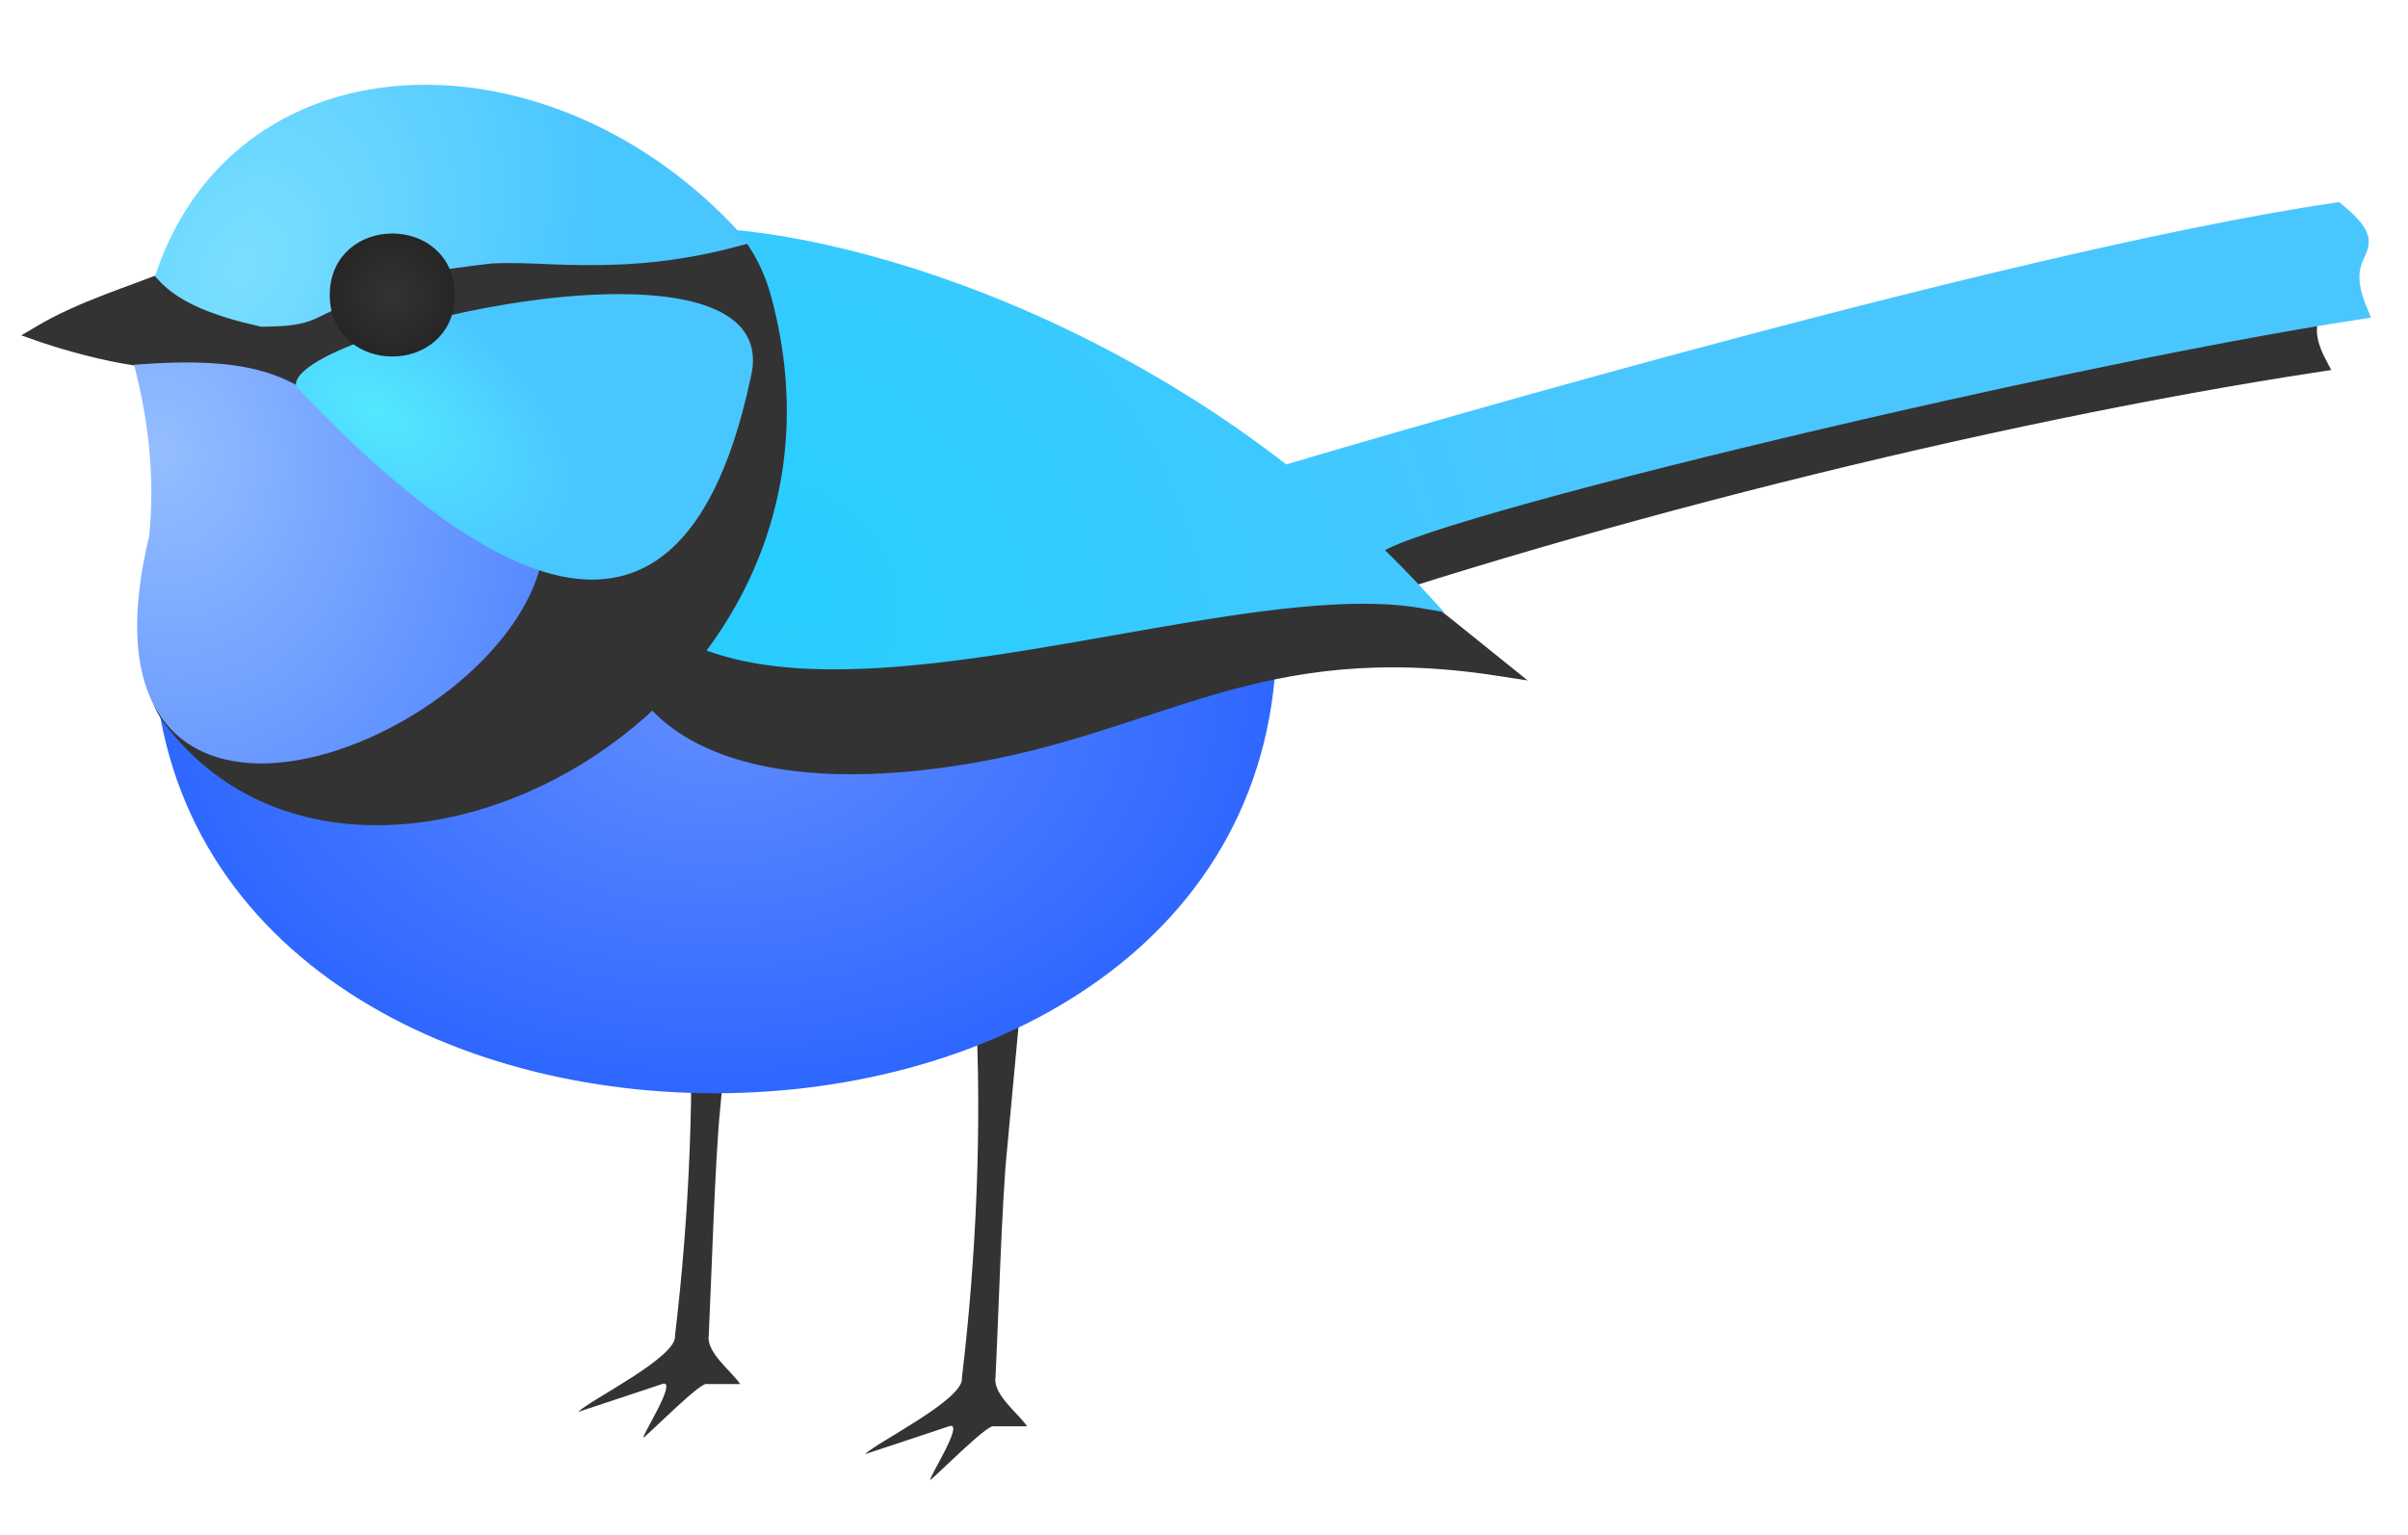 <?xml version="1.0" encoding="UTF-8" standalone="no"?>
<!-- Generator: Adobe Illustrator 25.4.1, SVG Export Plug-In . SVG Version: 6.00 Build 0)  -->

<svg
   version="1.1"
   id="Layer_1"
   x="0px"
   y="0px"
   viewBox="0 0 1499 955.5"
   style="enable-background:new 0 0 1499 955.5;"
   xml:space="preserve"
   sodipodi:docname="FairyWren-Colour.svg"
   inkscape:version="1.3.2 (091e20ef0f, 2023-11-25, custom)"
   xmlns:inkscape="http://www.inkscape.org/namespaces/inkscape"
   xmlns:sodipodi="http://sodipodi.sourceforge.net/DTD/sodipodi-0.dtd"
   xmlns:xlink="http://www.w3.org/1999/xlink"
   xmlns="http://www.w3.org/2000/svg"
   xmlns:svg="http://www.w3.org/2000/svg"><defs
   id="defs11"><linearGradient
     id="linearGradient2"
     inkscape:collect="always"><stop
       style="stop-color:#333333;stop-opacity:1;"
       offset="0"
       id="stop1" /><stop
       style="stop-color:#262626;stop-opacity:1;"
       offset="1"
       id="stop2" /></linearGradient><linearGradient
     id="linearGradient22"
     inkscape:collect="always"><stop
       style="stop-color:#618dff;stop-opacity:1;"
       offset="0"
       id="stop23" /><stop
       style="stop-color:#2e67ff;stop-opacity:1;"
       offset="1"
       id="stop24" /></linearGradient><linearGradient
     id="linearGradient20"
     inkscape:collect="always"><stop
       style="stop-color:#618dff;stop-opacity:1;"
       offset="0"
       id="stop21" /><stop
       style="stop-color:#2e67ff;stop-opacity:1;"
       offset="1"
       id="stop22" /></linearGradient><linearGradient
     id="linearGradient18"
     inkscape:collect="always"><stop
       style="stop-color:#27ceff;stop-opacity:1;"
       offset="0"
       id="stop19" /><stop
       style="stop-color:#4ac6ff;stop-opacity:1;"
       offset="1"
       id="stop20" /></linearGradient><linearGradient
     id="linearGradient16"
     inkscape:collect="always"><stop
       style="stop-color:#27ceff;stop-opacity:1;"
       offset="0"
       id="stop17" /><stop
       style="stop-color:#4ac6ff;stop-opacity:1;"
       offset="1"
       id="stop18" /></linearGradient><radialGradient
     inkscape:collect="always"
     xlink:href="#linearGradient16"
     id="radialGradient18"
     cx="491.011"
     cy="637.643"
     fx="491.011"
     fy="637.643"
     r="555.852"
     gradientTransform="matrix(0.763,0.646,-0.542,0.64,461.561,-358.086)"
     gradientUnits="userSpaceOnUse" /><radialGradient
     inkscape:collect="always"
     xlink:href="#linearGradient18"
     id="radialGradient20"
     cx="491.011"
     cy="637.643"
     fx="491.011"
     fy="637.643"
     r="555.852"
     gradientTransform="matrix(0.763,0.646,-0.542,0.64,461.561,-358.086)"
     gradientUnits="userSpaceOnUse" /><radialGradient
     inkscape:collect="always"
     xlink:href="#linearGradient20"
     id="radialGradient22"
     cx="445.05"
     cy="436.135"
     fx="445.05"
     fy="436.135"
     r="350.736"
     gradientTransform="matrix(1,0,0,0.697,0,131.991)"
     gradientUnits="userSpaceOnUse" /><radialGradient
     inkscape:collect="always"
     xlink:href="#linearGradient22"
     id="radialGradient24"
     cx="445.05"
     cy="436.135"
     fx="445.05"
     fy="436.135"
     r="350.736"
     gradientTransform="matrix(1,0,0,0.697,0,131.991)"
     gradientUnits="userSpaceOnUse" /><radialGradient
     inkscape:collect="always"
     xlink:href="#linearGradient26"
     id="radialGradient28"
     cx="129.994"
     cy="348.088"
     fx="129.994"
     fy="348.088"
     r="132.272"
     gradientTransform="matrix(0.632,3.582,-2.925,0.464,1036.145,-346.767)"
     gradientUnits="userSpaceOnUse" /><linearGradient
     id="linearGradient26"
     inkscape:collect="always"><stop
       style="stop-color:#94beff;stop-opacity:1;"
       offset="0"
       id="stop27" /><stop
       style="stop-color:#2e67ff;stop-opacity:1;"
       offset="1"
       id="stop28" /></linearGradient><radialGradient
     inkscape:collect="always"
     xlink:href="#linearGradient26"
     id="radialGradient26"
     cx="129.994"
     cy="348.088"
     fx="129.994"
     fy="348.088"
     r="132.272"
     gradientTransform="matrix(0.632,3.582,-2.925,0.464,1036.145,-346.767)"
     gradientUnits="userSpaceOnUse" /><radialGradient
     inkscape:collect="always"
     xlink:href="#linearGradient11"
     id="radialGradient12"
     cx="244.894"
     cy="240.823"
     fx="244.894"
     fy="240.823"
     r="147.441"
     gradientTransform="matrix(2.486,1.532,-0.875,1.42,-163.146,-460.633)"
     gradientUnits="userSpaceOnUse" /><linearGradient
     id="linearGradient11"
     inkscape:collect="always"><stop
       style="stop-color:#53e8ff;stop-opacity:1;"
       offset="0"
       id="stop11" /><stop
       style="stop-color:#4ac6ff;stop-opacity:1;"
       offset="0.326"
       id="stop12" /></linearGradient><radialGradient
     inkscape:collect="always"
     xlink:href="#linearGradient12"
     id="radialGradient14"
     cx="159.574"
     cy="201.754"
     fx="159.574"
     fy="201.754"
     r="192.962"
     gradientTransform="matrix(0.921,0.467,-0.631,1.248,131.589,-161.262)"
     gradientUnits="userSpaceOnUse" /><linearGradient
     id="linearGradient12"
     inkscape:collect="always"><stop
       style="stop-color:#7adfff;stop-opacity:1;"
       offset="0"
       id="stop13" /><stop
       style="stop-color:#4ac6ff;stop-opacity:1;"
       offset="1"
       id="stop14" /></linearGradient><radialGradient
     inkscape:collect="always"
     xlink:href="#linearGradient12"
     id="radialGradient16"
     cx="203.26"
     cy="187.688"
     fx="203.26"
     fy="187.688"
     r="192.962"
     gradientTransform="matrix(0.921,0.467,-0.631,1.248,82.492,-164.109)"
     gradientUnits="userSpaceOnUse" /><radialGradient
     inkscape:collect="always"
     xlink:href="#linearGradient1"
     id="radialGradient2"
     cx="519.041"
     cy="315.435"
     fx="519.041"
     fy="315.435"
     r="83.548"
     gradientTransform="matrix(0.466,0,0,0.458,2.261,39.098)"
     gradientUnits="userSpaceOnUse" /><linearGradient
     id="linearGradient1"
     inkscape:collect="always"><stop
       style="stop-color:#333333;stop-opacity:1;"
       offset="0"
       id="stop5" /><stop
       style="stop-color:#262626;stop-opacity:1;"
       offset="1"
       id="stop6" /></linearGradient><radialGradient
     inkscape:collect="always"
     xlink:href="#linearGradient2"
     id="radialGradient4"
     cx="519.041"
     cy="315.435"
     fx="519.041"
     fy="315.435"
     r="83.548"
     gradientTransform="matrix(0.466,0,0,0.458,2.261,39.098)"
     gradientUnits="userSpaceOnUse" /></defs><sodipodi:namedview
   id="namedview11"
   pagecolor="#ffffff"
   bordercolor="#000000"
   borderopacity="0.25"
   inkscape:showpageshadow="2"
   inkscape:pageopacity="0.0"
   inkscape:pagecheckerboard="0"
   inkscape:deskcolor="#d1d1d1"
   inkscape:zoom="0.55002435"
   inkscape:cx="866.32528"
   inkscape:cy="532.70369"
   inkscape:window-width="1920"
   inkscape:window-height="1028"
   inkscape:window-x="0"
   inkscape:window-y="0"
   inkscape:window-maximized="1"
   inkscape:current-layer="Colour" />
<style
   type="text/css"
   id="style1">
	.st0{fill:#333333;}
	.st1{fill:#333333;stroke:#333333;stroke-width:10;stroke-miterlimit:10;}
	.st2{fill:#618DFF;stroke:#618DFF;stroke-width:10;stroke-miterlimit:10;}
	.st3{fill:#7ADFFF;stroke:#7ADFFF;stroke-width:10;stroke-miterlimit:10;}
	.st4{fill:#94BEFF;stroke:#94BEFF;stroke-width:10;stroke-miterlimit:10;}
	.st5{fill:#7FEEFF;}
</style>
<g
   id="Colour">
	<path
   class="st0"
   d="M428.7,599.7c4.1,74.4,0.4,157.8-8.5,231.8c2,13.3-53.1,40.2-60.2,47.6l53-17.6c8-1-13.1,31.8-12.5,33.7   c3-1.9,35.9-35.1,39.3-33.4h21c-5.1-7.7-21.3-19.7-19.6-30.3c1.5-31.1,4-111.2,7.1-140.9l8.4-90.2   C458.9,576.9,427.3,575.8,428.7,599.7z"
   id="path1" />
	<path
   class="st0"
   d="M607.3,626c4.1,74.4,0.4,157.8-8.5,231.8c2,13.3-53.1,40.2-60.2,47.6l53-17.6c8-1-13.2,31.8-12.5,33.7   c3-1.9,35.9-35.1,39.3-33.4h21c-5.1-7.7-21.3-19.7-19.7-30.3c1.6-31.1,4-111.2,7.1-140.9l8.4-90.2C637.6,603.1,606,602.1,607.3,626   z"
   id="path2" />
	<path
   class="st1"
   d="M724.9,350.6c202.3-79.1,490.7-155.4,704.3-186.8c22.2,5.6,27,10.6,27.1,14.3c0.2,6-12.2,8-17.1,18.5   c-4.5,9.7-0.2,21.4,4.3,29.9c-204.7,31.2-469.4,97.3-668.7,168.2L724.9,350.6z"
   id="path3" />
	<path
   class="st2"
   d="M789.7,396.2c-1,372.7-688.5,372.7-689.4,0C68.2,132.8,823.4,127.2,789.7,396.2z"
   id="path4"
   style="fill:url(#radialGradient22);stroke:url(#radialGradient24)" />
	<path
   class="st1"
   d="M665.7,258.8c76.3,14.3,92.4,15.4,267.7,157.1c-151.3-23.4-212.4,35.9-334.8,55.3   C265.7,524.1,360.4,201.5,665.7,258.8z"
   id="path5"
   style="fill:#333333;fill-opacity:1" />
	<path
   class="st3"
   d="M799.7,294.7C633.4,165,442.2,132.1,391.4,152.4C265.6,579.1,710.3,343.5,885.4,373.7   c-9.7-10.6-19.7-20.8-29.8-30.6c-15.2-14.6,416.6-119.3,613.3-149.3c-18-43.3,20-34.3-14.2-62.7   C1240.9,162.5,799.7,294.7,799.7,294.7z"
   id="path6"
   style="stroke:url(#radialGradient18);fill:url(#radialGradient20)" />
	
	
	
	
	
<path
   class="st1"
   d="M 123.434,222.775 C 90.972,231.323 24.511,207.697 24.511,207.697 51.883,191.466 82.136,183.014 107.491,172.45 261.926,110.839 443.271,66.123 475.587,186.498 543.872,440.853 222.379,605.371 105.39,446.419 75.277,405.505 156.088,383.453 155.224,302.394 c 1.825,-35.824 -14.886,-58.297 -29.005,-79.042 z"
   id="path7-3"
   style="fill:#333333;fill-opacity:1;stroke:#333333;stroke-width:9.604;stroke-miterlimit:10"
   sodipodi:nodetypes="cccssccc" /><path
   class="st4"
   d="m 89.363,231.383 c 10.768,43.672 10.576,78.592 8.172,102.844 C 42.541,562.709 308.568,459.409 332.796,347.812 327.509,329.668 297.8,336.233 246.845,297.393 190.794,247.43 180.602,225.183 89.363,231.383 Z"
   id="path8"
   style="fill:url(#radialGradient28);stroke:url(#radialGradient26);stroke-width:9.363;stroke-miterlimit:10" /><path
   class="st5"
   d="m 467.705,233.441 c -27.096,128.575 -97.33,203.813 -283.37,7.184 -7.432,-33.918 304.318,-106.488 283.37,-7.184 z"
   id="path9-6"
   style="fill:url(#radialGradient12);fill-opacity:1;stroke-width:0.96"
   inkscape:transform-center-x="-15.853047"
   inkscape:transform-center-y="8.9803916" /><path
   class="st3"
   d="M 101.918,170.855 C 152.449,24.766 342.877,22.749 457.651,148.86 c -22.245,5.955 -45.162,9.605 -68.174,10.853 -40.655,1.921 -56.087,-1.698 -83.654,-0.47 -39.079,4.795 -43.926,4.862 -83.234,22.781 -32.313,10.853 -24.443,16.346 -59.497,16.589 -28.094,-6.243 -49.189,-14.407 -61.175,-27.758 z"
   id="path10"
   style="fill:url(#radialGradient14);stroke:url(#radialGradient16);stroke-width:9.604;stroke-miterlimit:10"
   sodipodi:nodetypes="ccccccc" /><path
   class="st1"
   d="m 278.349,183.687 c -0.192,44.659 -68.093,44.659 -68.286,0 0.192,-44.659 68.093,-44.659 68.286,0 z"
   id="path11"
   style="fill:url(#radialGradient2);stroke:url(#radialGradient4);stroke-width:9.604;stroke-miterlimit:10" /></g>
</svg>
